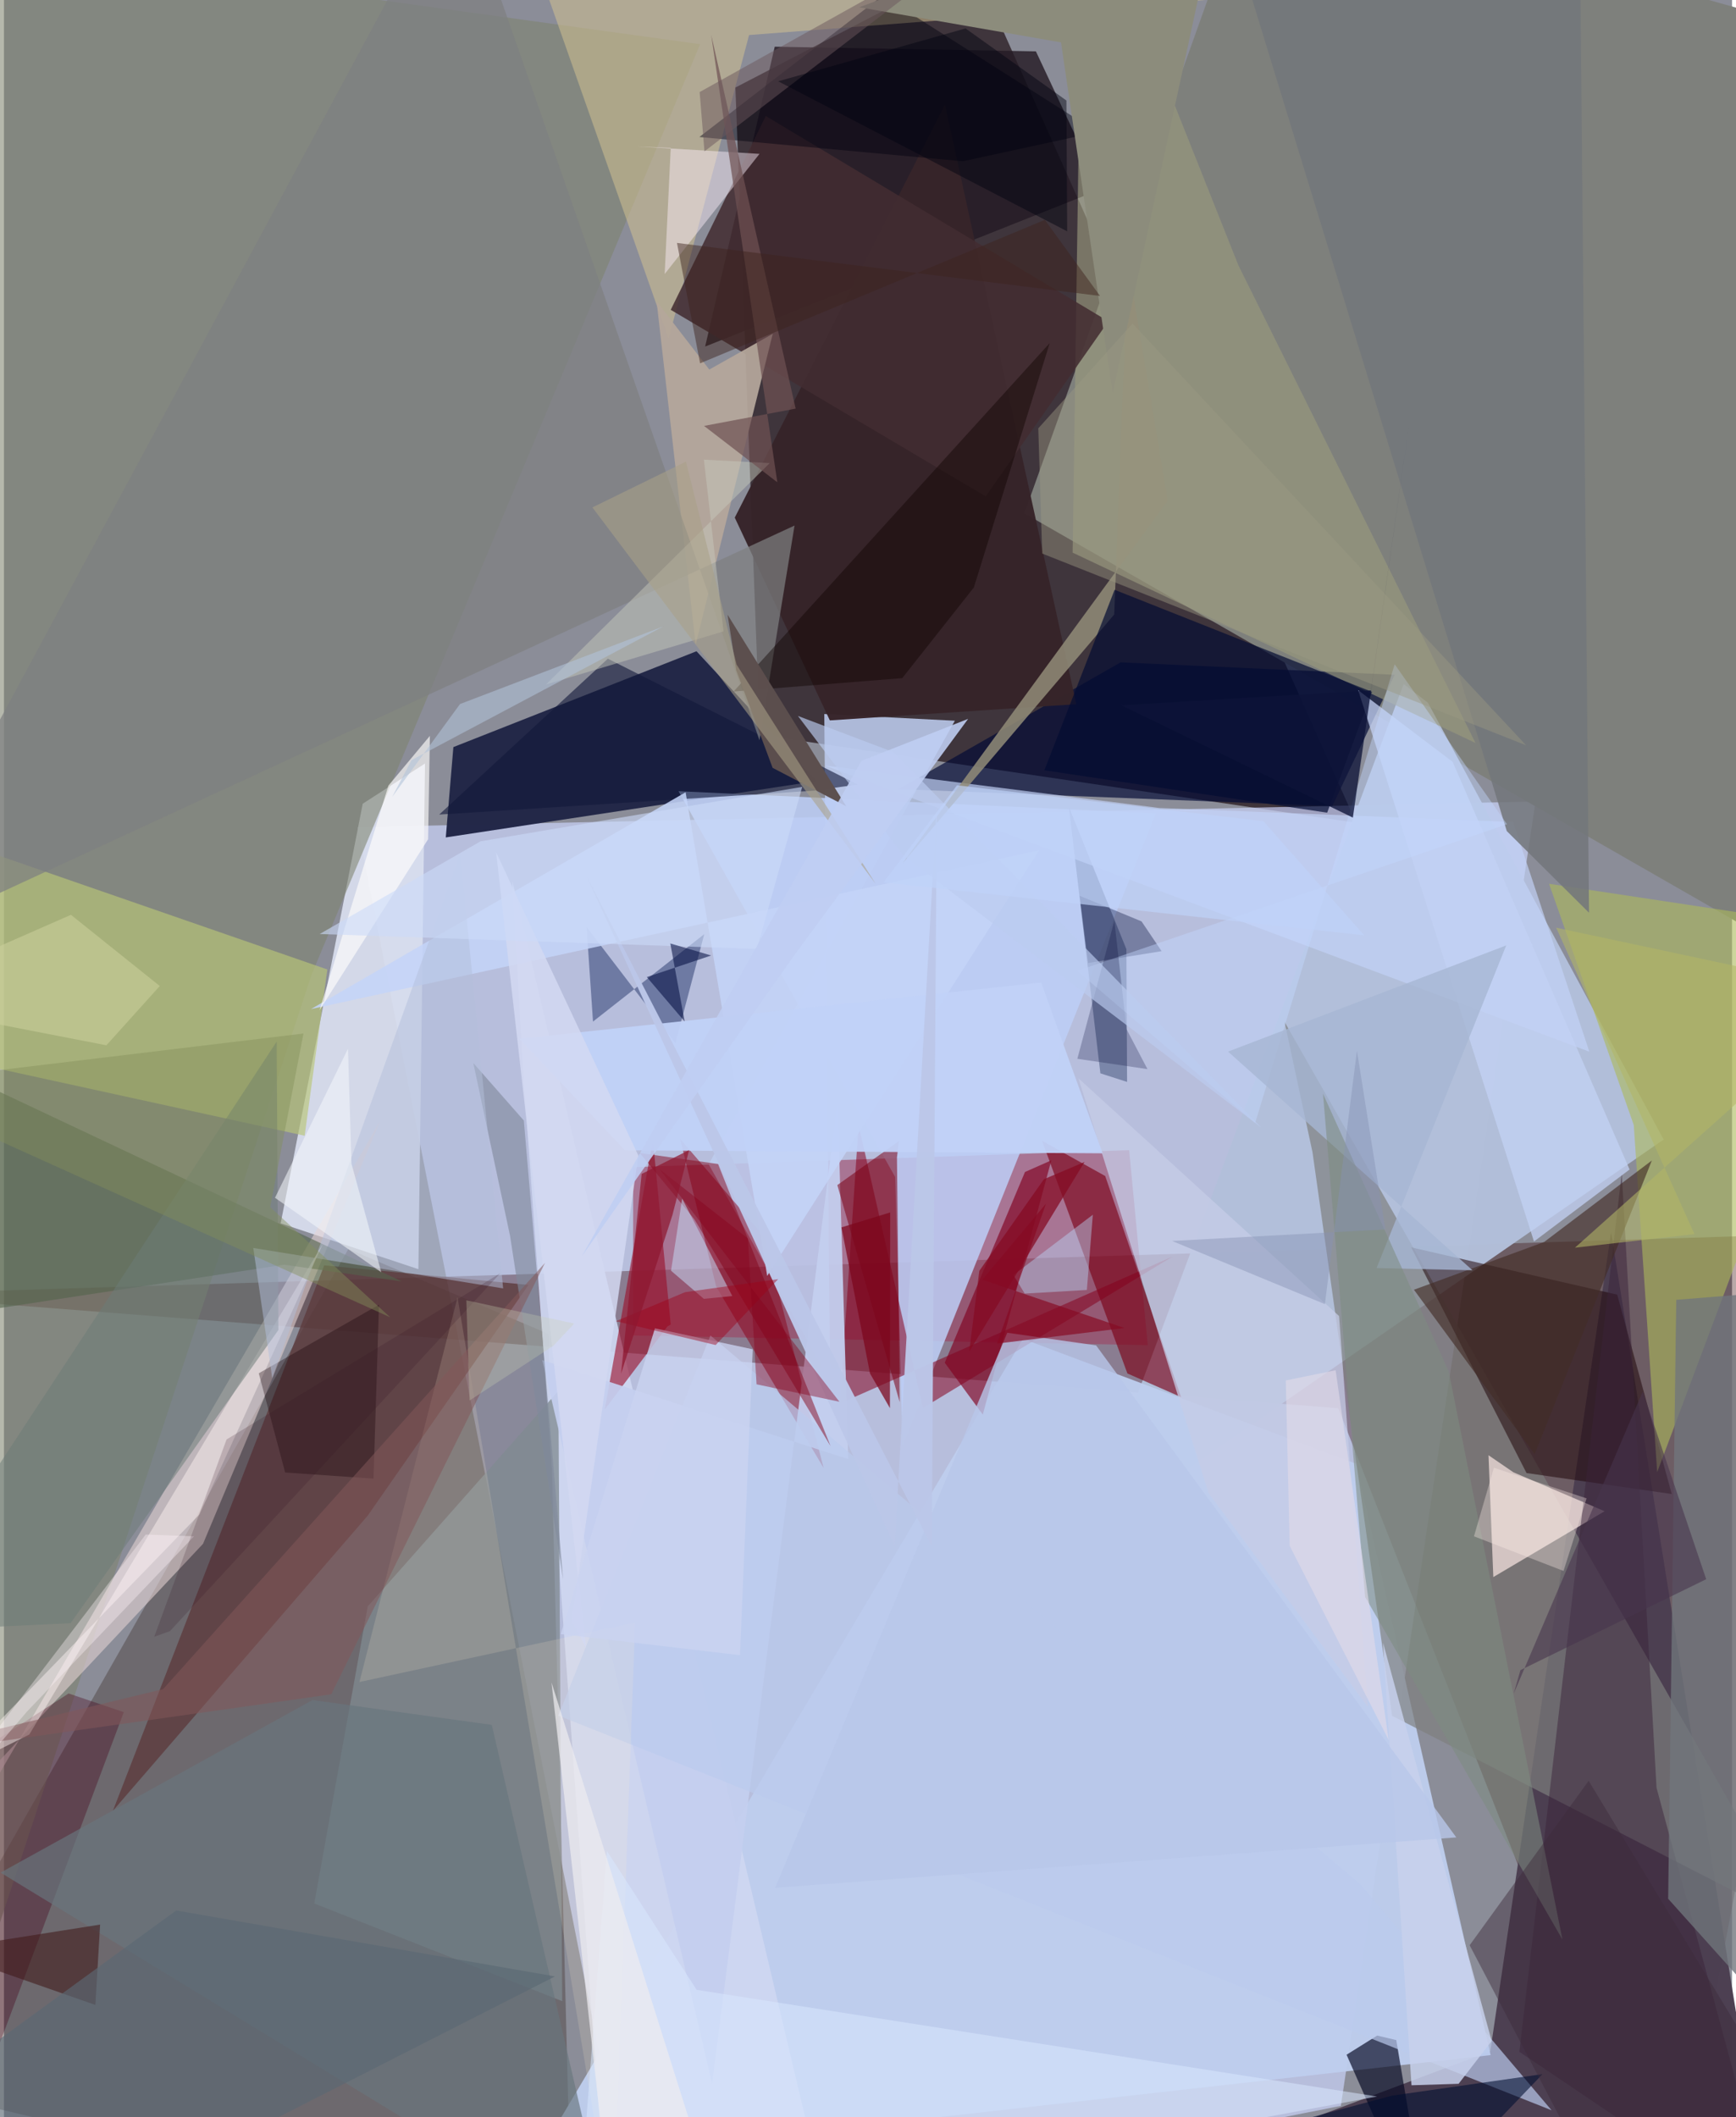 <svg xmlns="http://www.w3.org/2000/svg" width="228" height="278" viewBox="0 0 836 1024"><path fill="#8b8d98" d="M0 0h836v1024H0z"/><path fill="#1a0a0e" fill-opacity=".667" d="M654.144 397.942L468.945-17.415l-115.1 59.753 11.84 313.058z"/><path fill="#ccd5fd" fill-opacity=".675" d="M306.218 1086l340.542-67.473 94.156-630.877-569.789 12.417z"/><path fill="#340100" fill-opacity=".341" d="M645.502 681.096L804.902 1086 898 596.097l-960 29.998z"/><path fill="#372824" fill-opacity=".353" d="M263.374 645.143l-96.755-41.049L-62 1005.934 274.74 1086z"/><path fill="#7e807c" d="M604.38-62L493.662 248.28 898 480.084V20.599z"/><path fill="#232848" fill-opacity=".992" d="M393.185 377.771L213.746 405.03l3.673-43.69 117.613-46.355z"/><path fill="#b3c0db" fill-opacity=".973" d="M521.608 745.715l281.287-194.557L688.874 339.88l-11.745-9.05z"/><path fill="#d8deee" fill-opacity=".933" d="M173.558 388.734l30.134-19.45-3.195 244.583-66.63-22.18z"/><path fill="#9d3e5d" fill-opacity=".569" d="M553.33 650.602l-8.99-94.309-239.951 8.206-.032 81.421z"/><path fill="#4c3f51" fill-opacity=".98" d="M719.06 992.09l58.424-396.032L855.977 1086H469.533z"/><path fill="#becdee" fill-opacity=".953" d="M256.611 1045.983l236.357-398.436 161.137 60.413 65.1 286.019z"/><path fill="#bdccef" fill-opacity=".871" d="M396.855 345.357l63.156 3.24-119.097 214.516 58.738 104.932z"/><path fill="#bdcff6" fill-opacity=".851" d="M557.286 393.42L326.33 382.68l104.81 186.583 3.625 130.047z"/><path fill="#000935" fill-opacity=".671" d="M540.189 320.366l132.6 6.002-30.21 63.552-209.786-8.249z"/><path fill="#7d836d" fill-opacity=".569" d="M-3.048 933.26L-62-33.65l398.782 55.028-187.924 449.937z"/><path fill="#7e7f7e" fill-opacity=".678" d="M633.036 557.299l38.492 272.567 197.115 101.11-249.146-436.761z"/><path fill="#20070a" fill-opacity=".537" d="M806.837 722.62l-26.378-96.438-99.677-22.887 55.796 109.159z"/><path fill="#cfd7f1" fill-opacity=".922" d="M251.282 520.22l-5.352-94.14 152.396 643.35L292.492 1086z"/><path fill="#251b25" fill-opacity=".824" d="M339.211 167.608l33.672-145.02 126.34 2.249L530.53 91.57z"/><path fill="#5d3b3e" fill-opacity=".812" d="M154.93 612.007L52.712 875.793l123.284-142.754 77.766-111.577z"/><path fill="#e5d4d3" fill-opacity=".573" d="M-7.689 867.25l189.572-324.855L96.311 746.68-28.015 879.095z"/><path fill="#feece7" fill-opacity=".671" d="M718.18 703.844l2.331 58.934 53.85-31.853-44.119-18.815z"/><path fill="#7a0116" fill-opacity=".631" d="M543.49 664.303l25.958 11.413-36.694-106.912-30.535-17.026z"/><path fill="#b9c578" fill-opacity=".655" d="M-62 393.212v110.715l207.466 45.386 10.983-80.417z"/><path fill="#84011d" fill-opacity=".537" d="M565.449 607.686l-161.017 71.099 9.015-134.621 31.139 136.81z"/><path fill="#acb95b" fill-opacity=".6" d="M898 450.198l-150.532-22.739 40.992 116.677 11.322 167.89z"/><path fill="#890017" fill-opacity=".49" d="M367.828 598.156l28.687 111.827-51.97-87.734-17.425-71.365z"/><path fill="#808a91" fill-opacity=".761" d="M175.993 776.958L150.12 920.66l119.94 47.224-1.854-295.162z"/><path fill="#d4c291" fill-opacity=".525" d="M251.951-33.698L898-24.332 360.472 16.944l-38.963 146.95z"/><path fill="#040720" fill-opacity=".659" d="M673.559 986.724L690.267 1086l-40.757-92.2 14.82-9.26z"/><path fill="#56648a" fill-opacity=".624" d="M515.19 390.3L543 459.088l.338 64.2-12.922-4.153z"/><path fill="#372429" fill-opacity=".973" d="M455.213 50.643l63.562 289.955-119.233 7.827-45.996-98.08z"/><path fill="#99987d" fill-opacity=".651" d="M521.804-61.155l-4.817 328.446L711.9 359.362l-114.647-230.9z"/><path fill="#53634c" fill-opacity=".596" d="M192.394 619.756l-56.934-8.059-147.393 22.46-7.491-114.258z"/><path fill="#980e2a" fill-opacity=".612" d="M290.654 681.688l30.325-40.145 1.579-.915-8.62-89.468z"/><path fill="#c2d3f8" fill-opacity=".678" d="M397.122 370.242l369.844 138.425-36.888-111.095-171.247-6.787z"/><path fill="#810320" fill-opacity=".655" d="M493.944 566.843l-38.816 92.254 18.407 25.09 33.139-122.968z"/><path fill="#422d31" fill-opacity=".863" d="M322.567 149.853l45.97-93.742 165.74 99.294-59.328 84.635z"/><path fill="#c4cfef" fill-opacity=".933" d="M342.585 1007.873l60.737-475.051 5.126 172.927-148.043-47.905z"/><path fill="#39243a" fill-opacity=".49" d="M782.645 567.394L733.11 992.378l123.382 83.225-57.016-210.882z"/><path fill="#334374" fill-opacity=".545" d="M324.845 504.537l13.935-52.718-53.818 42.283-3.096-45.728z"/><path fill="#bacaee" fill-opacity=".686" d="M341.768 645.927l-73.56 183.837 480.474 190.891-92.584-109.395z"/><path fill="#b4a69b" fill-opacity=".937" d="M334.632 311.77l-18.906-166.047 25.5 33.017 30.695-17.281z"/><path fill="#c5cce7" fill-opacity=".749" d="M659.855 825.63l-13.968-189.11-126.095-114.998 62.949 200.667z"/><path fill="#450118" fill-opacity=".349" d="M31.278 819.073l26.7 9.038-76.602 204.401L-62 879.3z"/><path fill="#12183a" fill-opacity=".6" d="M210.567 393.976l181.127-11.553 21.327-2.97-120.865-60.86z"/><path fill="#c4d4f8" fill-opacity=".867" d="M148.55 488.054l352.21-76.778-131.52 205.848-39.476-233.945z"/><path fill="#fff1fd" fill-opacity=".447" d="M319.634 132.53l45.882-58.11-59.674-3.609 16.728.71z"/><path fill="#938d79" fill-opacity=".835" d="M537.126 297.194L434.691 417.61l128.263-175.445-19.292-115.604z"/><path fill="#7b0016" fill-opacity=".541" d="M433.325 678.14l-30.167-104.955 29.79-21.284-.94 8.002z"/><path fill="#fff4f2" fill-opacity=".463" d="M94.637 732.397l59.62-130.778-142 237.312-40.266 20.134z"/><path fill="#040c32" fill-opacity=".702" d="M640.131 393.07l-136.81-20.515 33.972-87.29 124.51 49.359z"/><path fill="#820015" fill-opacity=".478" d="M307.574 557.684l37.891 5.295 54.396 136.414-65.903-109.744z"/><path fill="#73767b" fill-opacity=".863" d="M599.095-15.859L762.146-62l4.665 503.457-39.791-39.49z"/><path fill="#7e7f81" fill-opacity=".722" d="M365.503 358.008L218.908-62-62 459.612l444.46-205.423z"/><path fill="#422c26" fill-opacity=".635" d="M745.089 600.707l52.114-39.42-56.688 141.994-58.399-79.479z"/><path fill="#0f0300" fill-opacity=".431" d="M469.21 284.145l36.684-118.185-152.938 168.517 81.613-6.483z"/><path fill="#c3d2f4" fill-opacity=".749" d="M740.18 600.47l46.251-34.82-85.585-197.172-45.716-34.644z"/><path fill="#00000f" fill-opacity=".443" d="M463.895 78.007l65.054-14.13L425.043-2.109l-88.626 68.376z"/><path fill="#fff0d0" fill-opacity=".157" d="M294.654 1079.524l-75.225-452.066-47.454 186.072 133.367-28.798z"/><path fill="#c1d1f7" fill-opacity=".949" d="M531.505 557.822L501.77 475.2l-252.433 27.224 51.057 53.946z"/><path fill="#70757c" fill-opacity=".784" d="M895.35 1018.973l-90.252-100.597 3.906-289.694 81.559-6.533z"/><path fill="#7f899b" fill-opacity=".62" d="M251.505 541.965l-24.45-27.815 17.78 83.585 25.673 166.147z"/><path fill="#6b7c78" fill-opacity=".522" d="M131.95 503.756L-55.393 789.252l87.624-4.18 100.523-141.774z"/><path fill="#b9dcfd" fill-opacity=".42" d="M526.769 587.52l-2.889 36.392-30.066 1.746-5.462-8.982z"/><path fill="#170006" fill-opacity=".333" d="M136.035 712.192l-12.765-47.974 58.153-33.161-2.635 84.11z"/><path fill="#5c4f4e" fill-opacity=".992" d="M354.277 324.273l-4.217-26.97 57.409 92.659-35.617-18.586z"/><path fill="#69767e" fill-opacity=".663" d="M-1.628 905.725L294.078 1086l-58.059-251.738-86.763-12.006z"/><path fill="#c2d6f1" fill-opacity=".553" d="M322.713 614.605l15.858 13.597 13.782-1.356-24.264-47.11z"/><path fill="#401a1a" fill-opacity=".573" d="M46.517 930.85L-62 948.014l2.99-14.428 103.242 36.143z"/><path fill="#020b38" fill-opacity=".349" d="M524.494 465.759l35.547-5.71-9.713-14.409-29.947-12.37z"/><path fill="#c7cabc" fill-opacity=".478" d="M370.456 223.982l-31.848-1.66 9.493 83.062-85.867 25.676z"/><path fill="#c7d1ec" fill-opacity=".847" d="M703.71 1007.858l-22.785.715-13.778-214.104 52.567 192.699z"/><path fill="#b3c0dc" fill-opacity=".498" d="M220.767 412.883l-90.969 253.761-9.184-63.041 120.878 19.55z"/><path fill="#fffdfc" fill-opacity=".647" d="M206.055 355.918l-20.07 24.056-33.31 108.613 52.51-82.666z"/><path fill="#000f31" fill-opacity=".58" d="M664.975 1086l-98.51-44.295 105.103-28.126 72.754-10.401z"/><path fill="#d3d9f2" fill-opacity=".843" d="M238.1 412.25l43.54 384.725-6.893-12.985 32.156-225.082z"/><path fill="#b8c7ea" fill-opacity=".8" d="M485.37 644.61L373.058 913.07l329.545-24.38-174.269-237.98z"/><path fill="#cad3f1" fill-opacity=".78" d="M314.921 642.463l-45.537 147.892 86.694 10.202 6.155-147.957z"/><path fill="#bcc7e9" fill-opacity=".973" d="M430.896 747.626l20.396-358.571-2.461 358.796-166.8-323.687z"/><path fill="#c4d9ff" fill-opacity=".431" d="M519.196 469.564l86.093 73.596 67.502-221.883 54.335 77.385z"/><path fill="#d8e7ff" fill-opacity=".522" d="M335.097 962.41l-43.401-67.157L277.086 1086l387.19-71.996z"/><path fill="#835759" fill-opacity=".529" d="M261.73 610.819L158.31 819.486-62 850.67l138.998-33.71z"/><path fill="#a6b6d3" fill-opacity=".8" d="M592.174 508.623l118.28 105.766-46.411-1.09 62.704-156.034z"/><path fill="#7e8b80" fill-opacity=".553" d="M638.105 528.961l20.385 243.416 95.454 165.702-54.988-274.664z"/><path fill="#8c8c7c" d="M591.01-62L413.751 3.516l97.621 16.988 24.987 169.768z"/><path fill="#6f5153" fill-opacity=".706" d="M374.134 233.276l-35.453-27.282 44.314-8.355-40.868-180.861z"/><path fill="#850b23" fill-opacity=".745" d="M466.968 653.714L522.765 562l-19.657 8.345-31.237 44.297z"/><path fill="#9d0017" fill-opacity=".439" d="M374.55 618.67l-45.047 6.308-33.476 14.046 48.266 11.526z"/><path fill="#ccdbf9" fill-opacity=".6" d="M386.182 380.584l-21.913 78.39-211.52-7.222 77.812-44.84z"/><path fill="#838f5a" fill-opacity=".435" d="M128.802 583.861l58.026 53.256L-62 524.758l206.888-24.88z"/><path fill="#7d061c" fill-opacity=".725" d="M428.61 681.06l.118-94.642-23.569 7.22 13.818 70.666z"/><path fill="#48354c" fill-opacity=".58" d="M730.373 819.128l62.438-146.104 30.68 90.779-89.86 43.976z"/><path fill="#a9a188" fill-opacity=".569" d="M284.68 245.42l136.968 181.962L354.414 321.4l-24.48-98.147z"/><path fill="#0e1439" fill-opacity=".78" d="M661.331 333.909L680.54 199.86l-27.977 195.59-112.01-54.338z"/><path fill="#3c231d" fill-opacity=".467" d="M336.772 175.723l166.786-69.392 26.705 36.829-204.681-25.669z"/><path fill="#cbcf9c" fill-opacity=".565" d="M32.404 442.466L-62 483.907l111.556 21.666 25.822-28.675z"/><path fill="#b2c3d9" fill-opacity=".576" d="M318.97 302.976L197.191 367.63l-9.392 17.825 32.837-44.94z"/><path fill="#5b6873" fill-opacity=".643" d="M83.323 924.028L266.6 955.922l-228.903 116.46L-62 1029.934z"/><path fill="#000b3f" fill-opacity=".549" d="M342.114 462.136l-31.11 10.444 18.302 21.48-6.938-37.742z"/><path fill="#87001c" fill-opacity=".412" d="M364.085 669.546l-4.202-70.55-42.704-33.471 86.991 112.452z"/><path fill="#9a9883" fill-opacity=".447" d="M502.28 267.74l234.09 92.738-190.376-204.02-45.618 50.729z"/><path fill="#3c2b3b" fill-opacity=".451" d="M757.429 1033.128l-48.373-92.285 57.573-79.534L898 1078.37z"/><path fill="#000733" fill-opacity=".243" d="M553.183 517.091l-10.098-19.294-5.906-52.438-17.9 66.733z"/><path fill="#bbccf0" fill-opacity=".663" d="M384.102 346.276l50.9 67.367L608.22 545.336 430.487 363.857z"/><path fill="#ecebf0" fill-opacity=".722" d="M204.353 1028.606l135.626 23.698-75.095-238.598L295.267 1086z"/><path fill="#fff5f9" fill-opacity=".365" d="M68.571 742.21l23.369.86-80.896 84.866L-62 913.447z"/><path fill="#fff2ea" fill-opacity=".333" d="M765.623 724.71l-11.133 35.102-43.34-16.748 9.644-33.162z"/><path fill="#870922" fill-opacity=".678" d="M473.294 618.933l68.763 23.38-61.61 7.524 23.632-67.629z"/><path fill="#b3b666" fill-opacity=".573" d="M750.918 448.687l66.905 148.209-57.833 6.572L898 480.108z"/><path fill="#8d172f" fill-opacity=".722" d="M323.405 587.617l8.05-31.373-22.96 11.552-9.971 96.616z"/><path fill="#321025" fill-opacity=".188" d="M80.289 788.938l159.836-173.136-132.436 80.41-35.018 95.449z"/><path fill="#f4f7fc" fill-opacity=".549" d="M166.435 507.258l1.688 55.59 14.402 52.5-51.413-36.018z"/><path fill="#6b565c" fill-opacity=".49" d="M514.85-62l-63.635 42.588-114.662 63.94 2.327 28.696z"/><path fill="#000411" fill-opacity=".459" d="M514.356 111.885L374.548 39.318l90.641-25.565 48.801 34.863z"/><path fill="#bfcef2" fill-opacity=".894" d="M382.614 461.65L279.657 607.46l135.155-239.458 51.621-20.3z"/><path fill="#c8cfb1" fill-opacity=".294" d="M265.761 650.936l10.125-10.79-52.2-11.236 1.554 48.464z"/><path fill="#bfd2f8" fill-opacity=".671" d="M461.056 379.816l-35.523 46.95 232.495 25.608-48.727-55.193z"/><path fill="#8692b4" fill-opacity=".447" d="M654.531 508.217l13.762 86.408-103.198 5.583 73.935 30.558z"/><path fill="#e0dae8" fill-opacity=".624" d="M622 747.657l-1.891-79.979 24.11-4.94 25.668 178.85z"/></svg>